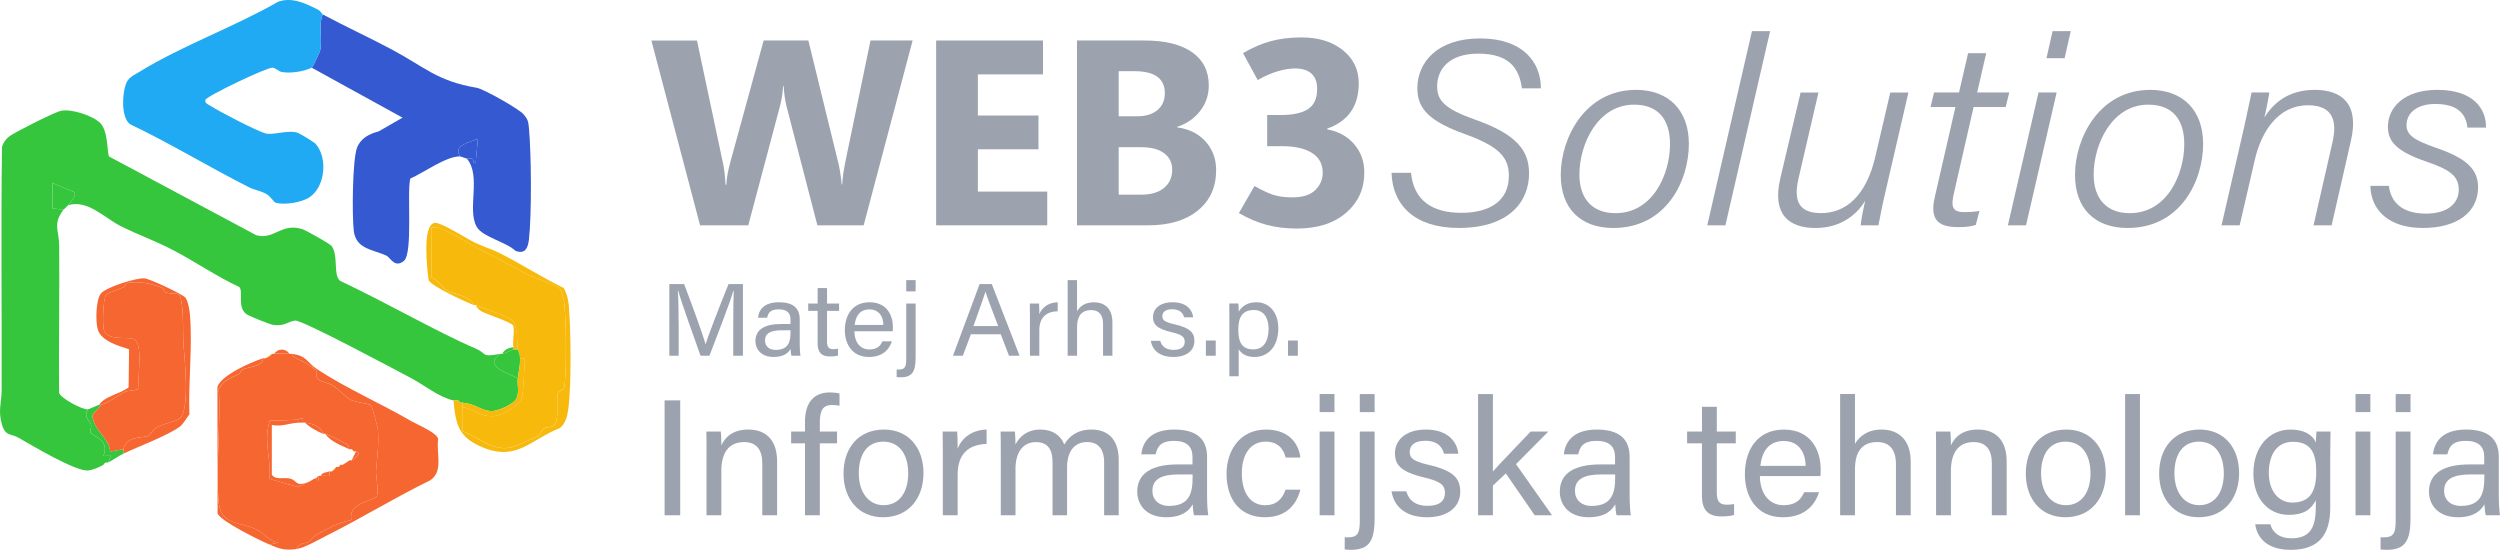 <?xml version="1.0" encoding="UTF-8"?>
<svg id="Layer_1"
    xmlns="http://www.w3.org/2000/svg" viewBox="0 0 1747.11 384.25">
    <defs>
        <style>.cls-1{fill:#1faaf3;}.cls-2{fill:#f66630;}.cls-3{fill:#9CA3AF;}.cls-4{fill:#f6b90c;}.cls-5{fill:#36c63d;}.cls-6{fill:#3459d0;}.cls-7{fill:#afa91c;}</style>
    </defs>
    <path class="cls-5" d="M72.29,324.81c-2.81,1.7-7.58,3.7-10.78,3.99-8.59.78-39.36-17.59-48.54-22.88-5.22-3.01-8.97-.88-11.43-8.68-3.17-10.03-.44-15.6-.41-24.31.22-56.76-.56-113.53.27-170.28,1-3.28,3.13-6.09,6-7.96,4.99-3.24,30.46-16.27,35.4-17.28,7.27-1.49,22.18,3.5,27.25,8.56,5.9,5.89,4.71,22.28,6.3,23.48l102.75,54.93c12.64,3.41,17.44-8.9,32.13-4.26,2.52.8,19.54,10.29,20.62,11.9,4.79,7.05.85,19.8,5.7,24.18,17.59,8.25,34.72,17.46,51.94,26.35,13.12,6.78,28.11,14.66,42.8,20.99,8.78,3.78,3.52,6.31,17.17,3.74-12.02,8.5,5.23,13.34,12.38,17.06-.5,4.46,1.12,9.63-.8,13.94s-13.5,9.38-18.1,9.02c-7.13-.56-10.86-5.15-19.82-5.89-.51-.04-1.07.1-1.55,0-.21-.73-.81-1.4-1.55-1.55-.95-.19-2.16.2-3.09,0-9.78-2.05-20.9-11-29.93-15.77-10.24-5.41-75.87-40.56-80.65-40.05-5.25.56-7.22,4.19-15.52,3-2.05-.29-15.86-5.83-17.81-6.98-7.92-4.68-2.63-15.88-5.75-19.43-16.04-7.53-30.85-17.74-46.5-25.94-11.95-6.25-24.46-10.71-36.14-16.52-11.78-5.86-23.26-18.9-37.14-14.76,1.79-2.25,6.06-6.35,4.45-9.12l-15.29-6.38-.03,17.7,7.77.9c-7.71,10.08-3.1,14.18-3.02,25.52.27,34.13-.36,68.27-.08,102.4.67,3.65,16.37,12.09,20.13,11.62-3.38,5.51,1.17,7.58,2.17,10.81.53,1.73-.85,3.91-.41,5.23.96,2.95,13.79,4.49,9.08,16.53l5.42-.02-2.31,4.66c-.4.19-1.07-.17-1.55,0-.65.23-1.18.95-1.55,1.55h0Z"/>
    <path class="cls-6" d="M326.24,110.86c.87.23,2.38-.42,3.61-.03,1.84.58.04,3.77,2.56,3.13l1.56-17.04c-5.23,2.63-17.85,4.32-12.38,12.39-9.53-.34-25.66,11.46-34.86,15.49-2.51,9.83,2,52.24-4.48,57.54s-9.47-2.44-12.16-3.68c-9.38-4.36-21.34-4.44-22.86-17.36-1.22-10.34-1.02-49.55,2.33-58.2,2.53-6.54,8.72-9.67,15.07-11.27l16.69-9.61-63.48-34.91c.6-.29,5.63-10.88,5.88-11.95,1.78-7.71-1.52-17.35,1.87-25.27,15.74,8.43,32.04,15.9,47.76,24.26,23.77,12.64,31.92,22.27,59.76,26.98,4.87.82,29.37,14.67,32.68,18.45s3.44,5.33,3.88,10.07c1.66,18.11,1.98,59.88-.04,77.62-.68,5.93-2.7,10.37-9.37,7.82-6.35-6.11-22.68-9.6-26.92-16.5-7.32-11.9,3.3-35.89-7.08-47.94h-.02Z"/>
    <path class="cls-1" d="M225.59,10.09c-3.38,7.92-.07,17.55-1.87,25.27-.25,1.06-5.28,11.65-5.88,11.95-5.58,2.7-14.69,4.09-20.83,3.02-2.41-.41-4.18-2.73-6.4-3.05-3.64-.53-46.47,19.98-47.08,22.53-.58,2.41,2.07,3.19,3.56,4.16,6.29,4.09,31.71,17.25,38.22,19.2,5.18,1.56,14.53-2.31,22.16-.59,1.58.36,11.99,6.75,13.02,7.88,8.64,9.56,6.95,30-4.26,37.44-5.46,3.63-17.69,5.62-23.72,3.69-1.25-.4-3.25-4.23-6.3-5.98-3.87-2.22-8.36-2.8-12.31-4.79-27.94-14.1-54.73-30.54-83.02-44.01-6.34-4.84-5.45-20.8-3-27.8,1.75-5.02,5.35-6.21,9.71-8.89C127.37,31.8,163.76,18.81,194.31,1.25c9.69-3.53,19.18,1.09,27.78,5.43,2.02,1.02,3.03,3.15,3.5,3.4h0Z"/>
    <path class="cls-2" d="M202.36,247.29c.51.04,1.05-.07,1.55,0,1.9,4.03,6.69,4.26,9.9,6.43,1.22.83,6.5,4.36,6.8,4.68.97,1.07-.25,4.59,1.82,6.78,1.56,1.64,7.13,2.43,9.85,4.09,4.74,2.9,9.23,8.33,13.01,10.24,3.19,1.6,12.92,2.67,14.04,3.78.61.61,4.56,14.96,4.7,16.36.99,9.39-.5,20.43-1.23,29.12-.33,3.9,2.54,15.87.13,18.66-7.43,3.87-19.49,5.27-17.35,16.02-8.25,1.39-16.23,5.77-23.58,9.75-3.43,1.85-4.84,4.6-6.17,5.43-2.07,1.31-6.41.25-8.82,5.11-8.01,1.02-11.71-.19-18.58-3.1l6.19-1.53c-6.27-.34-9.28-6.04-15.11-8.9-12.12-5.95-25.34-2.8-26.74-19.73-2.08-25.19,1.61-53.26.12-78.77,4.01-6.66,8.15-7.13,14.32-10.44.9-.48.98-2.33,2.29-2.99,3.67-1.87,14.23-1.97,14.3-7.85.46-.16,1.07.14,1.55,0,3.72-1.09,4.37-3.03,4.65-3.1.46-.12,1.03.08,1.55,0,2.61-.43,8-.24,10.84,0h-.02ZM211.65,295.35c.63-5.37-1.68-2.19-4.32-2.02-6.25.4-12.45.45-18.68.68-4.88,13.17.99,27.07-.28,40.61l19.55,5.69,6.84-3.1c1.88-.61,4.73-2.95,6.2-3.1.11,0,.61,1.8,1.52,1.57.24-.95-.27-2.6.03-3.12.08-.13,1.02.06,1.55,0,2.02-.24,4.17.21,6.2,0v-3.09c.43-.19,1.12.2,1.54,0,2.15-1,2.9-3,3.09-3.1.42-.2,1.13.21,1.55,0,.88-.43,1.27-1.4,1.55-1.55.41-.22,1.16.22,1.55,0,2.38-1.37,3.09-2.1,4.65-3.1.36-.24,1.23.25,1.55,0,1.58-1.24,3.49-2.07,4.64-3.9.58-2.15-.8-1.8-1.54-2.31-.35-.23-1.14.22-1.55,0-.32-.17-.69-1.15-1.55-1.55-.43-.2-1.14.2-1.55,0-.85-4.01-1.43-3.24-4-4.65-4.81-2.65-7.33-3.93-13.03-6.2-.45-.18-1.12.19-1.55,0-.9-5.17-7.57-7.14-12.38-7.75-.51-.07-1.04.02-1.55,0h-.02Z"/>
    <path class="cls-4" d="M330.89,213.18c-2.1-6.61-14.26-7.63-18.56-10.13-1.98-1.15-6.74-7.86-10.87-9.25v-34.88c1.71-.12,3.37-.12,5.05.36,8.22,2.37,21.48,11.42,29.53,15.4,11.45,5.66,20.7,10.67,31.72,16.62,4.37,2.36,20.84,7.87,23.13,9.84,1.05.9,3.13,7.97,3.35,9.84,1.48,12.19,1.74,46.79.26,58.84-.43,3.48-3.75,2.45-4.55,4.77-1.64,4.78,1.19,17.62-2.53,22.32-1.58,2.01-4.97,1.22-6.98,2.35-2.32,1.3-2.31,4.31-4.3,5.37-3.03,1.61-10.52,4.55-14.76,6.52-14.27,6.62-25.27-4.74-38.01-9.85-.55-5.56-.25-11.23-.25-16.81,8.97,1.44,12.32,7.18,22.45,6.27,5.4-.49,18.3-7.73,19.32-13.29.87-4.72,1.3-16,1.64-21.68.17-2.9,1.29-6.35-3.16-5.43-.11-3.48-1.43-5.07-1.55-6.2-.52-4.8-.07-16.13-3.48-19.78s-20.3-8.83-25.94-11.22c-.44-.18-1.11.18-1.55,0l.02.02Z"/>
    <path class="cls-2" d="M203.91,247.29c10.87,1.35,10.22,5.82,17.84,10.82,20.57,13.49,44.34,23.78,65.9,36.34,4.09,2.38,18.04,8.02,18.57,12.48-1.53,9.74,3.92,22.39-5.55,28.72-24.31,11.84-47.57,26.2-71.7,38.29-5.69,2.85-16.23,9.05-21.97,9.78,2.41-4.86,6.76-3.8,8.82-5.11,1.32-.84,2.75-3.58,6.17-5.43,7.35-3.97,15.33-8.35,23.58-9.75-2.13-10.75,9.92-12.14,17.35-16.02,2.4-2.78-.46-14.75-.13-18.66.73-8.69,2.21-19.73,1.23-29.12-.15-1.39-4.11-15.76-4.7-16.36-1.1-1.1-10.85-2.17-14.04-3.78-3.77-1.9-8.26-7.34-13.01-10.24-2.73-1.67-8.3-2.45-9.85-4.09-2.07-2.19-.85-5.71-1.82-6.78-.3-.32-5.58-3.85-6.8-4.68-3.2-2.17-8-2.4-9.9-6.43h0Z"/>
    <path class="cls-2" d="M69.2,282.94c4.46-6.45,14.45-7.42,20.68-12.25l.32-26.59c-7.09-2.29-19.38-5.68-21.85-13.78-1.64-5.38-1.47-21.1,2.31-25.37,3.78-4.26,24.06-10.78,30.23-10.44,3.58.2,27.13,11.24,28.77,13.59,1.82,2.61,2.82,8.67,3.1,11.99,1.85,22.11-1.23,47.09-.4,69.5-2.09,2.55-4.24,6.84-6.82,8.67-9.23,6.54-28.4,13.55-39.29,18.79.14-.99-.21-2.21,0-3.1,2.13-9.11,11.61-7.66,17.44-9.32,1.08-.31,2.84-4.03,5.53-5.67,5.33-3.23,12.67-4.16,15.72-5.97,8.58-5.08,3.71-44.4,3.14-54.26-.35-5.97.66-29.83-3.31-33.12-.69-.57-6.11-.21-8.78-1.25-1.5-.59-1.73-2.8-2.36-3.06-7.66-3.08-15.17-4.8-23.58-3.75-2.74.35-2.14,2.5-3.47,3.07-2.2.95-11.42,4.27-12.29,5.2-2.31,2.46-2.75,21.29-1.67,24.88,2.22,7.37,15.39,4.63,20.31,6.03,7.91,2.25,2.62,27.27,4.26,34.4-.51,1.88-7.5,1.68-9.69,2.66-4.53,2.04-10.44,7.01-16.73,9.14-.46.16-1.08-.15-1.55,0l-.02.02Z"/>
    <path class="cls-4" d="M330.89,213.18c-5.84-2.42-29.34-13.05-31.37-17.42-.86-7.28-4.8-38.62,4.33-40.02,3.96-.61,22.68,11.21,28.03,13.83,5.68,2.78,11.81,4.54,17.42,7.37,14.98,7.57,29.48,16.95,44.63,24.3,2.26,3.93,3.24,8.16,3.61,12.68,1.43,16.94,1.88,56.28-.47,72.53-.63,4.38-2.08,10.12-5.89,12.71-20.13,7.88-29.85,23.32-53.62,13.57-16.86-6.92-19.08-15.46-20.61-32.85.94.2,2.15-.19,3.09,0,.22.72.81,1.4,1.55,1.55.48.1,1.04-.04,1.55,0v3.1c0,5.58-.3,11.25.25,16.81,12.74,5.12,23.74,16.47,38.01,9.85,4.25-1.97,11.74-4.91,14.76-6.52,1.99-1.05,1.97-4.06,4.3-5.37,2.01-1.13,5.38-.34,6.98-2.35,3.72-4.7.89-17.55,2.53-22.32.8-2.32,4.11-1.29,4.55-4.77,1.48-12.04,1.23-46.64-.26-58.84-.22-1.87-2.3-8.93-3.35-9.84-2.29-1.97-18.76-7.47-23.13-9.84-11.02-5.96-20.27-10.97-31.72-16.62-8.05-3.98-21.3-13.03-29.53-15.4-1.68-.49-3.33-.48-5.05-.36v34.88c4.12,1.39,8.88,8.1,10.87,9.25,4.3,2.5,16.46,3.52,18.56,10.13v-.02Z"/>
    <path class="cls-5" d="M361.85,244.19c.12,1.13,1.44,2.73,1.55,6.2.18,5.91-1,9.02-1.55,13.95-7.16-3.72-24.4-8.55-12.38-17.06.5-.09,1.06.11,1.55,0,2.7-.61,5.53-2.47,7.74-3.1.83-.23,2.12.16,3.09,0h0Z"/>
    <path class="cls-5" d="M44.42,146.52l-7.77-.9.03-17.7,15.29,6.38c1.61,2.78-2.66,6.87-4.45,9.12-1.13,1.43-2.6,2.44-3.09,3.1h0Z"/>
    <path class="cls-2" d="M183.78,250.39c-.07,5.87-10.63,5.98-14.3,7.85-1.31.66-1.39,2.51-2.29,2.99-6.17,3.31-10.29,3.77-14.32,10.44,1.48,25.51-2.21,53.58-.12,78.77,1.4,16.93,14.62,13.79,26.74,19.73,5.83,2.86,8.84,8.56,15.11,8.9l-6.19,1.53c-6.86-2.9-34.05-16.25-36.36-21.73l-.11-88.42c2.55-8.36,23.76-17.35,31.82-20.07h0Z"/>
    <path class="cls-6" d="M321.6,109.31c-5.47-8.07,7.15-9.76,12.38-12.39l-1.56,17.04c-2.52.65-.72-2.55-2.56-3.13-1.23-.39-2.75.27-3.61.03-1.31-.35-4.14-1.53-4.65-1.55h0Z"/>
    <path class="cls-5" d="M69.2,282.94c.47-.15,1.09.16,1.55,0l-6.2,7.03c.56,10.73,11.9,16.05,12.4,25.54l9.28-1.56c-.21.89.14,2.11,0,3.1-3.69,1.78-7.09,4.42-10.84,6.2l2.31-4.66-5.42.02c4.71-12.04-8.11-13.58-9.08-16.53-.43-1.32.95-3.48.41-5.23-.99-3.23-5.55-5.3-2.17-10.81,1-.12,5.52-2.39,7.74-3.1h0Z"/>
    <path class="cls-4" d="M332.43,213.18c5.64,2.39,22.4,7.44,25.94,11.22s2.95,14.97,3.48,19.78c-.98.16-2.27-.23-3.09,0v-1.55c-.71-3.53,1.15-13.03-.25-15.26s-17.55-7.57-20.98-9.22c-2.28-1.11-4.06-2.61-5.09-4.97h0Z"/>
    <path class="cls-2" d="M202.36,247.29c-2.84-.24-8.23-.43-10.84,0,2.7-3.97,8.14-3.97,10.84,0Z"/>
    <path class="cls-5" d="M358.76,242.64v1.55c-2.21.63-5.04,2.49-7.74,3.1,1.34-3.1,4.61-4.25,7.74-4.65Z"/>
    <path class="cls-4" d="M185.33,250.39l4.65-3.1c-.27.07-.93,2.01-4.65,3.1Z"/>
    <path class="cls-4" d="M363.4,250.39c4.45-.92,3.33,2.53,3.16,5.43-.34,5.67-.78,16.95-1.64,21.68-1.02,5.56-13.92,12.8-19.32,13.29-10.13.91-13.49-4.84-22.45-6.27v-3.1c8.96.74,12.68,5.33,19.82,5.89,4.59.36,16.18-4.7,18.1-9.02s.3-9.46.8-13.94c.56-4.94,1.73-8.05,1.55-13.95h-.02Z"/>
    <path class="cls-7" d="M321.6,281.4c-.73-.15-1.32-.83-1.55-1.55.74.15,1.34.82,1.55,1.55Z"/>
    <path class="cls-2" d="M214.75,337.21l-6.84,3.1-19.55-5.69c1.28-13.55-4.6-27.44.28-40.61,6.23-.23,12.43-.28,18.68-.68,2.65-.17,4.95-3.35,4.32,2.02-8.65-.45-14.11,3.36-21.68,1.55v34.88c3,4.04,8.35,1.51,12.8,2.69,5.28,1.39,3.23,5.56,11.98,2.75h0Z"/>
    <path class="cls-2" d="M227.14,303.1c5.7,2.26,8.22,3.54,13.03,6.2,2.57,1.42,3.15.65,4,4.65-6.08-2.94-12.84-5.05-17.03-10.85Z"/>
    <path class="cls-2" d="M213.2,295.35c4.82.61,11.5,2.59,12.38,7.75-3.86-1.68-9.56-4.6-12.38-7.75Z"/>
    <path class="cls-2" d="M230.23,329.46v3.09c-2.02.21-4.17-.23-6.2,0,1.38-2.75,4.21-2.26,6.2-3.1h0Z"/>
    <path class="cls-2" d="M245.72,321.71l3.09-6.2c.74.51,2.12.16,1.54,2.31-1.14,1.83-3.05,2.66-4.64,3.9Z"/>
    <path class="cls-4" d="M239.52,324.81l4.65-3.1c-1.55,1-2.26,1.73-4.65,3.1Z"/>
    <path class="cls-2" d="M222.49,332.56c-.3.51.21,2.17-.03,3.12-.9.23-1.41-1.58-1.52-1.57l1.55-1.55Z"/>
    <path class="cls-4" d="M236.43,326.36l1.55-1.55c-.28.15-.67,1.12-1.55,1.55Z"/>
    <path class="cls-4" d="M247.27,315.5l-1.55-1.55c.86.39,1.24,1.38,1.55,1.55Z"/>
    <path class="cls-4" d="M231.78,329.46l3.09-3.1c-.2.09-.95,2.1-3.09,3.1Z"/>
    <path class="cls-2" d="M70.75,282.94c6.29-2.13,12.2-7.1,16.73-9.14,2.19-.99,9.17-.78,9.69-2.66-1.64-7.13,3.64-32.15-4.26-34.4-4.92-1.39-18.08,1.34-20.31-6.03-1.09-3.59-.64-22.42,1.67-24.88.87-.93,10.1-4.26,12.29-5.2,1.33-.57.73-2.72,3.47-3.07,8.41-1.06,15.93.67,23.58,3.75.63.26.87,2.47,2.36,3.06,2.67,1.05,8.1.68,8.78,1.25,3.97,3.29,2.96,27.15,3.31,33.12.58,9.85,5.45,49.17-3.14,54.26-3.05,1.81-10.39,2.75-15.72,5.97-2.7,1.63-4.45,5.36-5.53,5.67-5.84,1.65-15.31.2-17.44,9.32l-9.28,1.56c-.5-9.49-11.84-14.82-12.4-25.54l6.2-7.03h0Z"/>
    <path class="cls-3" d="M637.78,28.3l-34.22,129.18h-32.33l-21.49-82.87c-.54-2.16-.99-4.46-1.35-6.89s-.6-4.97-.72-7.61h-.36c-.24,2.94-.56,5.62-.95,8.02-.39,2.4-.86,4.56-1.4,6.49l-22.03,82.87h-33.68l-34.04-129.18h31.87l18.24,86.03c.42,1.86.77,4.01,1.04,6.44s.5,5.21.68,8.33h.54c.12-2.34.41-4.77.86-7.3.45-2.52,1.04-5.13,1.76-7.84l23.48-85.67h31.24l21.22,86.75c.36,1.56.72,3.51,1.08,5.85.36,2.34.69,5.02.99,8.02h.36c.12-2.4.35-4.79.68-7.16.33-2.37.74-4.79,1.22-7.25l17.88-86.21h29.44Z"/>
    <path class="cls-3" d="M731.87,157.47h-77.65V28.3h74.67v23.69h-45.51v28.74h42.35v23.6h-42.35v29.55h48.49v23.6Z"/>
    <path class="cls-3" d="M752.64,157.47V28.3h47.13c14.45,0,25.55,2.73,33.32,8.2,7.76,5.47,11.65,13.18,11.65,23.15,0,6.91-2.08,12.96-6.23,18.15-4.15,5.19-9.45,8.81-15.89,10.85v.36c8.31,1.08,14.93,4.37,19.87,9.86,4.93,5.49,7.4,12.18,7.4,20.04,0,11.83-4.24,21.21-12.73,28.15-8.49,6.94-20.08,10.4-34.76,10.4h-49.75ZM781.8,49.74v31.53h12.82c6.02,0,10.76-1.44,14.22-4.32,3.46-2.88,5.19-6.85,5.19-11.89s-1.78-8.93-5.33-11.49c-3.55-2.55-8.88-3.83-15.98-3.83h-10.93ZM781.8,102.88v33.15h15.8c6.74,0,12.02-1.56,15.85-4.68,3.82-3.12,5.73-7.39,5.73-12.79,0-4.86-1.88-8.69-5.64-11.49-3.76-2.79-9.02-4.19-15.76-4.19h-15.98Z"/>
    <path class="cls-3" d="M865.77,148.91l10.93-18.92c4.81,2.76,9.06,4.77,12.73,6.04,3.67,1.26,8.25,1.89,13.72,1.89,7.28,0,12.64-1.71,16.07-5.13,3.43-3.42,5.15-7.39,5.15-11.89,0-6.25-2.51-10.93-7.54-14.05-5.03-3.12-11.93-4.68-20.72-4.68h-10.56v-21.8h9.66c8.43,0,14.75-1.4,18.96-4.19,4.21-2.79,6.32-7.46,6.32-14.01,0-4.74-1.32-8.32-3.97-10.72-2.65-2.4-6.5-3.6-11.56-3.6-3.61,0-7.62.65-12.01,1.94-4.4,1.29-9.06,3.35-14,6.17l-10.29-18.83c6.68-3.9,13.21-6.71,19.59-8.42,6.38-1.71,13.45-2.57,21.22-2.57,11.92,0,21.58,2.97,28.98,8.92,7.4,5.95,11.11,13.66,11.11,23.15,0,7.93-1.84,14.53-5.51,19.82-3.67,5.29-9.21,9.25-16.61,11.89v.45c8.01,1.5,14.34,5,19.01,10.49,4.66,5.49,7,12.06,7,19.68,0,11.41-4.24,20.79-12.73,28.15-8.49,7.36-19.99,11.03-34.49,11.03-7.58,0-14.58-.86-20.99-2.57-6.41-1.71-12.9-4.46-19.46-8.24Z"/>
    <path class="cls-3" d="M986.08,120.78c1.85,18.93,14.45,27.95,35.05,27.95s33.33-8.76,33.33-25.81c0-12.35-5.98-20.25-30.18-29-24.99-9.01-33.77-17.54-33.77-32.23,0-18.06,13.86-34.84,43.89-34.84s42.51,16.8,42.44,34.9h-13.28c-1.92-15.13-9.98-24.26-30.54-24.26s-28.67,11.15-28.67,22.76c0,9.58,4.41,15.53,26.53,23.36,29.07,10.25,37.69,21.63,37.69,37.5,0,19.98-14.09,38.2-49.1,38.2-31.24,0-46.37-16.36-47-38.54h13.61Z"/>
    <path class="cls-3" d="M1180.26,100.59c0,25.52-15.56,58.73-52.8,58.73-22.99,0-36.74-13.66-36.74-37.06,0-25.95,17.02-59.46,52.64-59.46,22.59,0,36.9,14.12,36.9,37.79ZM1103.76,122.13c0,16.45,8.82,26.84,25.19,26.84,26.21,0,38.12-27.32,38.12-48.24,0-17.04-8.08-27.59-25.09-27.59-25.27,0-38.23,27.29-38.23,48.99Z"/>
    <path class="cls-3" d="M1193.11,157.47l31.24-135.72h12.68l-31.24,135.72h-12.68Z"/>
    <path class="cls-3" d="M1317.97,132.61c-2.01,8.33-3.84,17.43-5.25,24.87h-12.42c.2-3.05,1.88-11.73,3.19-17.19-6.51,10.8-18.22,19.04-34.7,19.04-18.29,0-30.64-9.11-24.64-34.66l14.18-60.02h12.48l-13.71,59.12c-3.05,12.82-2.9,25.17,15.46,25.17,17.1,0,31.62-11.68,38.09-39.84l10.36-44.44h12.68l-15.72,67.96Z"/>
    <path class="cls-3" d="M1351.63,64.64h17.41l6.36-27.47h12.65l-6.32,27.47h22.43l-2.49,10.13h-22.43l-13.64,59.75c-2.21,9.53-1.78,13.72,7.26,13.72,2.87,0,7.3-.18,10.48-.86l-2.56,9.8c-4.23,1.38-8.56,1.54-12.56,1.54-13.95,0-19.65-5.54-16.18-20.66l14.51-63.28h-17.41l2.49-10.13Z"/>
    <path class="cls-3" d="M1424.6,64.64h12.68l-21.4,92.83h-12.68l21.4-92.83ZM1434.44,21.75h12.68l-4.27,18.93h-12.68l4.27-18.93Z"/>
    <path class="cls-3" d="M1539.65,100.59c0,25.52-15.56,58.73-52.8,58.73-22.99,0-36.74-13.66-36.74-37.06,0-25.95,17.02-59.46,52.64-59.46,22.59,0,36.9,14.12,36.9,37.79ZM1463.15,122.13c0,16.45,8.82,26.84,25.19,26.84,26.21,0,38.12-27.32,38.12-48.24,0-17.04-8.08-27.59-25.09-27.59-25.27,0-38.23,27.29-38.23,48.99Z"/>
    <path class="cls-3" d="M1568.44,88.22c1.81-8.12,3.48-15.92,5.05-23.58h12.42c-.37,3.05-2.72,14.87-3.49,17.42,6.13-9.5,16.17-19.26,35.25-19.26s31.3,9.92,25.18,35.88l-13.41,58.8h-12.65l13.24-58.08c3.59-15.38-.17-25.83-17.07-25.83-20.97,0-32.67,18.44-37.19,38.1l-10.6,45.81h-12.68l15.95-69.25Z"/>
    <path class="cls-3" d="M1669.46,129.91c1.28,10.26,7.94,19.37,25.92,19.37,14.75,0,22.91-6.85,22.91-16.75s-7.07-14.19-22.07-19.4c-21.01-7.14-27.45-13.98-27.45-24.43,0-13.56,11.21-25.91,34.62-25.91,25.46,0,34.22,13.62,33.92,26.36h-12.92c-.87-7.12-4.36-16.5-22.58-16.5-12.05,0-20.02,5.81-20.02,14.87,0,7.12,5.92,10.64,20.89,15.85,20.33,7.01,29.1,14.5,29.1,27.47,0,17.42-14.42,28.47-38.6,28.47s-36.36-12.8-36.64-29.41h12.91Z"/>
    <path class="cls-3" d="M512.43,227.26c0-9.3.1-18.76.33-24.03h-.28c-2.24,8.12-10.69,29.62-16.69,45.38h-6.22c-4.53-12.82-13.28-36.93-15.63-45.48h-.23c.4,5.79.58,16.91.58,25.5v19.98h-6.53v-50.1h10.34c5.93,15.55,13.19,35.61,14.98,41.98h.12c1.23-4.82,9.8-26.84,15.94-41.98h10.05v50.1h-6.77v-21.35Z"/>
    <path class="cls-3" d="M558.87,240.65c0,3.32.3,6.91.53,7.96h-6.29c-.3-.81-.53-2.55-.62-4.78-1.33,2.43-4.37,5.64-11.76,5.64-8.98,0-12.81-5.6-12.81-11.16,0-8.15,6.68-11.88,18-11.88h6.5v-3.11c0-3.22-1.07-7.15-8.2-7.15-6.36,0-7.44,3.03-8.13,5.88h-6.36c.5-5.03,3.75-10.85,14.7-10.82,9.31.03,14.46,3.66,14.46,11.96v17.45ZM552.45,230.81h-6.16c-7.59,0-11.66,2.01-11.66,7.16,0,3.8,2.72,6.56,7.41,6.56,9.17,0,10.41-5.92,10.41-12.55v-1.17Z"/>
    <path class="cls-3" d="M564.81,212.1h6.59v-10.77h6.57v10.77h8.41v5.14h-8.41v21.39c0,3.55.9,5.37,4.35,5.37.91,0,2.28-.05,3.32-.3v4.75c-1.62.58-3.88.67-5.69.67-5.92,0-8.55-2.94-8.55-9.01v-22.87h-6.59v-5.14Z"/>
    <path class="cls-3" d="M597.07,231.5c.05,7.43,3.95,12.7,10.41,12.7,6.02,0,7.97-2.97,9.19-5.65h6.62c-1.5,4.68-5.58,10.92-16.02,10.92-11.97,0-16.86-9.33-16.86-18.73,0-10.86,5.7-19.51,17.28-19.51,12.28,0,16.31,9.45,16.31,17.24,0,1.11,0,2.04-.1,3.03h-26.84ZM617.34,227.06c-.07-6.01-3.23-10.83-9.74-10.83s-9.64,4.47-10.31,10.83h20.05Z"/>
    <path class="cls-3" d="M639.88,212.1v37.71c0,10.1-2.42,13.88-10.68,13.88-.47,0-1.95-.07-2.58-.14v-5.35c.49.05,1.04.05,1.43.05,4.59,0,5.25-2.22,5.25-7.34v-38.8h6.57ZM633.31,203.63v-7.88h6.57v7.88h-6.57Z"/>
    <path class="cls-3" d="M678.5,233.59l-5.62,15.03h-6.9l18.61-50.1h8.53l19.41,50.1h-7.38l-5.8-15.03h-20.85ZM697.57,227.89c-4.98-13.17-7.72-20.16-8.85-23.98h-.08c-1.28,4.25-4.34,12.72-8.35,23.98h17.28Z"/>
    <path class="cls-3" d="M719.75,222.02c0-5.1-.05-7.98-.07-9.92h6.45c.1,1.02.2,3.89.2,7.45,1.99-4.94,6.53-8.13,12.83-8.32v6.29c-7.81.22-12.83,4.13-12.83,13.36v17.73h-6.57v-26.59Z"/>
    <path class="cls-3" d="M752.68,195.75v21.74c1.94-3.21,5.41-6.25,11.89-6.25,6.1,0,12.83,3.2,12.83,14.07v23.31h-6.55v-22.25c0-6.21-2.74-9.66-8.28-9.66-6.85,0-9.88,4.34-9.88,11.95v19.96h-6.57v-52.86h6.57Z"/>
    <path class="cls-3" d="M810.8,238.17c1.09,3.99,4.17,6.34,9.34,6.34,5.59,0,7.79-2.31,7.79-5.63s-1.75-5-9.02-6.69c-10.89-2.54-13.16-5.73-13.16-10.69s3.96-10.27,13.75-10.27,13.85,5.45,14.34,10.54h-6.36c-.54-2.36-2.41-5.65-8.26-5.65-5.34,0-6.92,2.46-6.92,4.85,0,2.73,1.56,4.08,8.55,5.68,11.55,2.63,13.86,6.32,13.86,11.75,0,6.4-5.29,11.07-14.77,11.07s-14.7-4.78-15.67-11.31h6.54Z"/>
    <path class="cls-3" d="M842.72,248.61v-10.64h6.89v10.64h-6.89Z"/>
    <path class="cls-3" d="M865.68,244.1v18.86h-6.55v-41.96c0-2.98,0-6.07-.08-8.91h6.39c.15,1.22.23,3.43.23,5.74,2.06-3.68,5.93-6.6,12.45-6.6,8.81,0,15.21,7.08,15.21,18.18,0,13.04-7.34,20.06-16.56,20.06-6.16,0-9.37-2.48-11.09-5.38ZM886.56,229.67c0-7.74-3.67-13.04-10.18-13.04-7.89,0-11.01,4.78-11.01,13.66s2.56,13.87,10.51,13.87c6.96,0,10.68-5.5,10.68-14.49Z"/>
    <path class="cls-3" d="M900.1,248.61v-10.64h6.89v10.64h-6.89Z"/>
    <path class="cls-3" d="M475.36,279.81v80.29h-10.92v-80.29h10.92Z"/>
    <path class="cls-3" d="M493.76,316.32c0-5.08,0-10.21-.12-14.75h10.08c.28,1.72.44,7.88.4,9.61,2.4-5.03,7.29-11,18.9-11s20.06,6.71,20.06,22.27v37.64h-10.37v-36.34c0-8.84-3.54-14.8-12.71-14.8-11.32,0-15.89,8.4-15.89,20.16v30.98h-10.37v-43.77Z"/>
    <path class="cls-3" d="M562.56,360.1v-50.27h-9.68v-8.24h9.68v-7.01c0-10.76,4.23-20.35,17.49-20.35,2.2,0,5.18.31,6.64.77v8.56c-1.44-.34-3.65-.53-5.26-.53-6.19,0-8.5,3.62-8.5,12.19v6.37h12.03v8.24h-12.03v50.27h-10.37Z"/>
    <path class="cls-3" d="M645.37,330.72c0,16.86-9.91,30.76-28.27,30.76-17.2,0-27.61-12.97-27.61-30.56s10.19-30.73,28.29-30.73c16.67,0,27.6,12.17,27.6,30.53ZM600.17,330.84c0,12.83,6.57,22.2,17.36,22.2s17.16-8.88,17.16-22.15-6.14-22.24-17.4-22.24-17.13,8.84-17.13,22.2Z"/>
    <path class="cls-3" d="M658.89,317.48c0-8.18-.08-12.79-.12-15.9h10.16c.16,1.64.32,6.23.32,11.94,3.14-7.92,10.3-13.03,20.23-13.33v10.07c-12.32.36-20.23,6.62-20.23,21.42v28.41h-10.37v-42.62Z"/>
    <path class="cls-3" d="M699.38,316.67c0-5.04,0-10.35-.12-15.09h10c.16,1.76.44,6.07.4,9,2.74-5.24,7.98-10.39,17.47-10.39,8.5,0,14.34,4.2,16.62,10.48,3.21-5.55,8.88-10.48,19.13-10.48s18.93,5.61,18.93,21.45v38.46h-10.2v-37.23c0-6.79-2.51-13.95-11.88-13.95s-14.01,7.2-14.01,17.58v33.6h-10.16v-36.91c0-7.53-2.19-14.23-11.61-14.23s-14.28,7.6-14.28,18.75v32.39h-10.28v-43.43Z"/>
    <path class="cls-3" d="M843.57,347.34c0,5.32.47,11.08.83,12.76h-9.92c-.47-1.3-.83-4.09-.98-7.66-2.1,3.9-6.89,9.04-18.54,9.04-14.16,0-20.2-8.98-20.2-17.88,0-13.06,10.53-19.04,28.37-19.04h10.24v-4.99c0-5.16-1.69-11.46-12.93-11.46-10.03,0-11.72,4.85-12.82,9.42h-10.03c.79-8.06,5.91-17.38,23.17-17.34,14.67.04,22.8,5.87,22.8,19.17v27.97ZM833.45,331.57h-9.72c-11.97,0-18.38,3.22-18.38,11.47,0,6.08,4.28,10.52,11.69,10.52,14.46,0,16.41-9.49,16.41-20.12v-1.87Z"/>
    <path class="cls-3" d="M908.75,342.19c-2.55,10.07-9.54,19.29-24.82,19.29-16.52,0-26.77-11.59-26.77-30.33,0-16.55,9.61-30.96,27.52-30.96s23.29,12.02,24.06,19.57h-10.27c-1.48-5.96-5.31-11.12-13.99-11.12-10.62,0-16.64,8.87-16.64,22.15s5.83,22.28,16.26,22.28c7.51,0,11.88-3.9,14.33-10.88h10.32Z"/>
    <path class="cls-3" d="M922.22,275.37h10.37v12.62h-10.37v-12.62ZM922.22,301.58h10.37v58.52h-10.37v-58.52Z"/>
    <path class="cls-3" d="M960.65,301.58v60.43c0,16.19-3.82,22.24-16.84,22.24-.74,0-3.07-.12-4.07-.23v-8.57c.78.07,1.64.07,2.26.07,7.23,0,8.28-3.55,8.28-11.76v-62.19h10.37ZM950.28,288v-12.62h10.37v12.62h-10.37Z"/>
    <path class="cls-3" d="M982.79,343.35c1.72,6.4,6.58,10.16,14.72,10.16,8.82,0,12.29-3.71,12.29-9.03s-2.76-8.01-14.22-10.72c-17.16-4.07-20.74-9.18-20.74-17.12s6.24-16.45,21.68-16.45,21.83,8.74,22.61,16.89h-10.03c-.86-3.78-3.8-9.05-13.03-9.05-8.42,0-10.91,3.94-10.91,7.78,0,4.37,2.46,6.53,13.47,9.1,18.21,4.21,21.85,10.13,21.85,18.83,0,10.26-8.34,17.74-23.29,17.74s-23.17-7.66-24.71-18.13h10.32Z"/>
    <path class="cls-3" d="M1043.3,329.51c5.07-5.78,18.25-19.3,26.39-27.94h12.36l-22.61,22.8,25.19,35.72h-12.12l-20.18-29.25-9.03,8.5v20.75h-10.37v-84.72h10.37v54.14Z"/>
    <path class="cls-3" d="M1138.87,347.34c0,5.32.47,11.08.83,12.76h-9.92c-.47-1.3-.83-4.09-.98-7.66-2.1,3.9-6.89,9.04-18.54,9.04-14.16,0-20.2-8.98-20.2-17.88,0-13.06,10.53-19.04,28.37-19.04h10.24v-4.99c0-5.16-1.69-11.46-12.93-11.46-10.03,0-11.72,4.85-12.82,9.42h-10.03c.79-8.06,5.91-17.38,23.17-17.34,14.67.04,22.8,5.87,22.8,19.17v27.97ZM1128.75,331.57h-9.72c-11.97,0-18.38,3.22-18.38,11.47,0,6.08,4.28,10.52,11.69,10.52,14.46,0,16.41-9.49,16.41-20.12v-1.87Z"/>
    <path class="cls-3" d="M1179.03,301.58h10.38v-17.27h10.37v17.27h13.25v8.24h-13.25v34.28c0,5.69,1.42,8.6,6.85,8.6,1.44,0,3.59-.07,5.23-.49v7.61c-2.56.93-6.11,1.08-8.98,1.08-9.34,0-13.48-4.71-13.48-14.44v-36.65h-10.38v-8.24Z"/>
    <path class="cls-3" d="M1229.89,332.68c.08,11.9,6.22,20.36,16.42,20.36,9.5,0,12.57-4.77,14.49-9.05h10.44c-2.36,7.49-8.8,17.5-25.26,17.5-18.88,0-26.58-14.95-26.58-30.02,0-17.4,8.99-31.27,27.25-31.27,19.37,0,25.72,15.14,25.72,27.63,0,1.78,0,3.27-.16,4.85h-42.32ZM1261.85,325.55c-.12-9.63-5.09-17.36-15.35-17.36s-15.2,7.16-16.26,17.36h31.6Z"/>
    <path class="cls-3" d="M1296.33,275.37v34.84c3.06-5.14,8.53-10.02,18.74-10.02,9.62,0,20.22,5.14,20.22,22.55v37.35h-10.32v-35.67c0-9.95-4.32-15.48-13.06-15.48-10.8,0-15.58,6.96-15.58,19.15v31.99h-10.37v-84.72h10.37Z"/>
    <path class="cls-3" d="M1353.02,316.32c0-5.08,0-10.21-.12-14.75h10.08c.28,1.72.44,7.88.41,9.61,2.39-5.03,7.29-11,18.9-11s20.06,6.71,20.06,22.27v37.64h-10.37v-36.34c0-8.84-3.54-14.8-12.71-14.8-11.32,0-15.88,8.4-15.88,20.16v30.98h-10.37v-43.77Z"/>
    <path class="cls-3" d="M1471.6,330.72c0,16.86-9.91,30.76-28.27,30.76-17.2,0-27.61-12.97-27.61-30.56s10.19-30.73,28.29-30.73c16.67,0,27.6,12.17,27.6,30.53ZM1426.4,330.84c0,12.83,6.57,22.2,17.36,22.2s17.16-8.88,17.16-22.15-6.14-22.24-17.4-22.24-17.13,8.84-17.13,22.2Z"/>
    <path class="cls-3" d="M1485.12,360.1v-84.72h10.37v84.72h-10.37Z"/>
    <path class="cls-3" d="M1564.79,330.72c0,16.86-9.91,30.76-28.27,30.76-17.2,0-27.61-12.97-27.61-30.56s10.19-30.73,28.29-30.73c16.67,0,27.6,12.17,27.6,30.53ZM1519.58,330.84c0,12.83,6.57,22.2,17.36,22.2s17.16-8.88,17.16-22.15-6.14-22.24-17.4-22.24-17.13,8.84-17.13,22.2Z"/>
    <path class="cls-3" d="M1628.48,354.83c0,18.75-7.95,29.43-27.55,29.43-18.2,0-23.8-9.94-24.89-17.89h10.57c1.75,6.41,7.04,9.81,14.76,9.81,13.63,0,17.01-8.43,17.01-21.9v-4.73c-3.2,6.56-8.71,10.27-18.77,10.27-14.78,0-24.85-11.74-24.85-28.89,0-19.1,11.41-30.73,25.93-30.73,11.45,0,16.32,5.25,17.69,9.13.12-2.65.36-6.53.48-7.75h9.8c-.04,3.39-.19,11.28-.19,16.9v36.35ZM1585.54,330.48c0,12.34,6.58,20.72,16.4,20.72,12.96,0,16.74-8.48,16.74-21.48s-3.56-20.96-16.39-20.96c-11.1,0-16.75,9.05-16.75,21.72Z"/>
    <path class="cls-3" d="M1646.15,275.37h10.37v12.62h-10.37v-12.62ZM1646.15,301.58h10.37v58.52h-10.37v-58.52Z"/>
    <path class="cls-3" d="M1684.57,301.58v60.43c0,16.19-3.82,22.24-16.84,22.24-.74,0-3.07-.12-4.07-.23v-8.57c.78.07,1.64.07,2.26.07,7.23,0,8.28-3.55,8.28-11.76v-62.19h10.37ZM1674.21,288v-12.62h10.37v12.62h-10.37Z"/>
    <path class="cls-3" d="M1746.29,347.34c0,5.32.47,11.08.83,12.76h-9.92c-.47-1.3-.83-4.09-.98-7.66-2.1,3.9-6.89,9.04-18.54,9.04-14.16,0-20.2-8.98-20.2-17.88,0-13.06,10.53-19.04,28.37-19.04h10.24v-4.99c0-5.16-1.69-11.46-12.93-11.46-10.03,0-11.72,4.85-12.82,9.42h-10.03c.79-8.06,5.91-17.38,23.17-17.34,14.67.04,22.8,5.87,22.8,19.17v27.97ZM1736.16,331.57h-9.72c-11.97,0-18.38,3.22-18.38,11.47,0,6.08,4.28,10.52,11.69,10.52,14.46,0,16.41-9.49,16.41-20.12v-1.87Z"/>
</svg>
